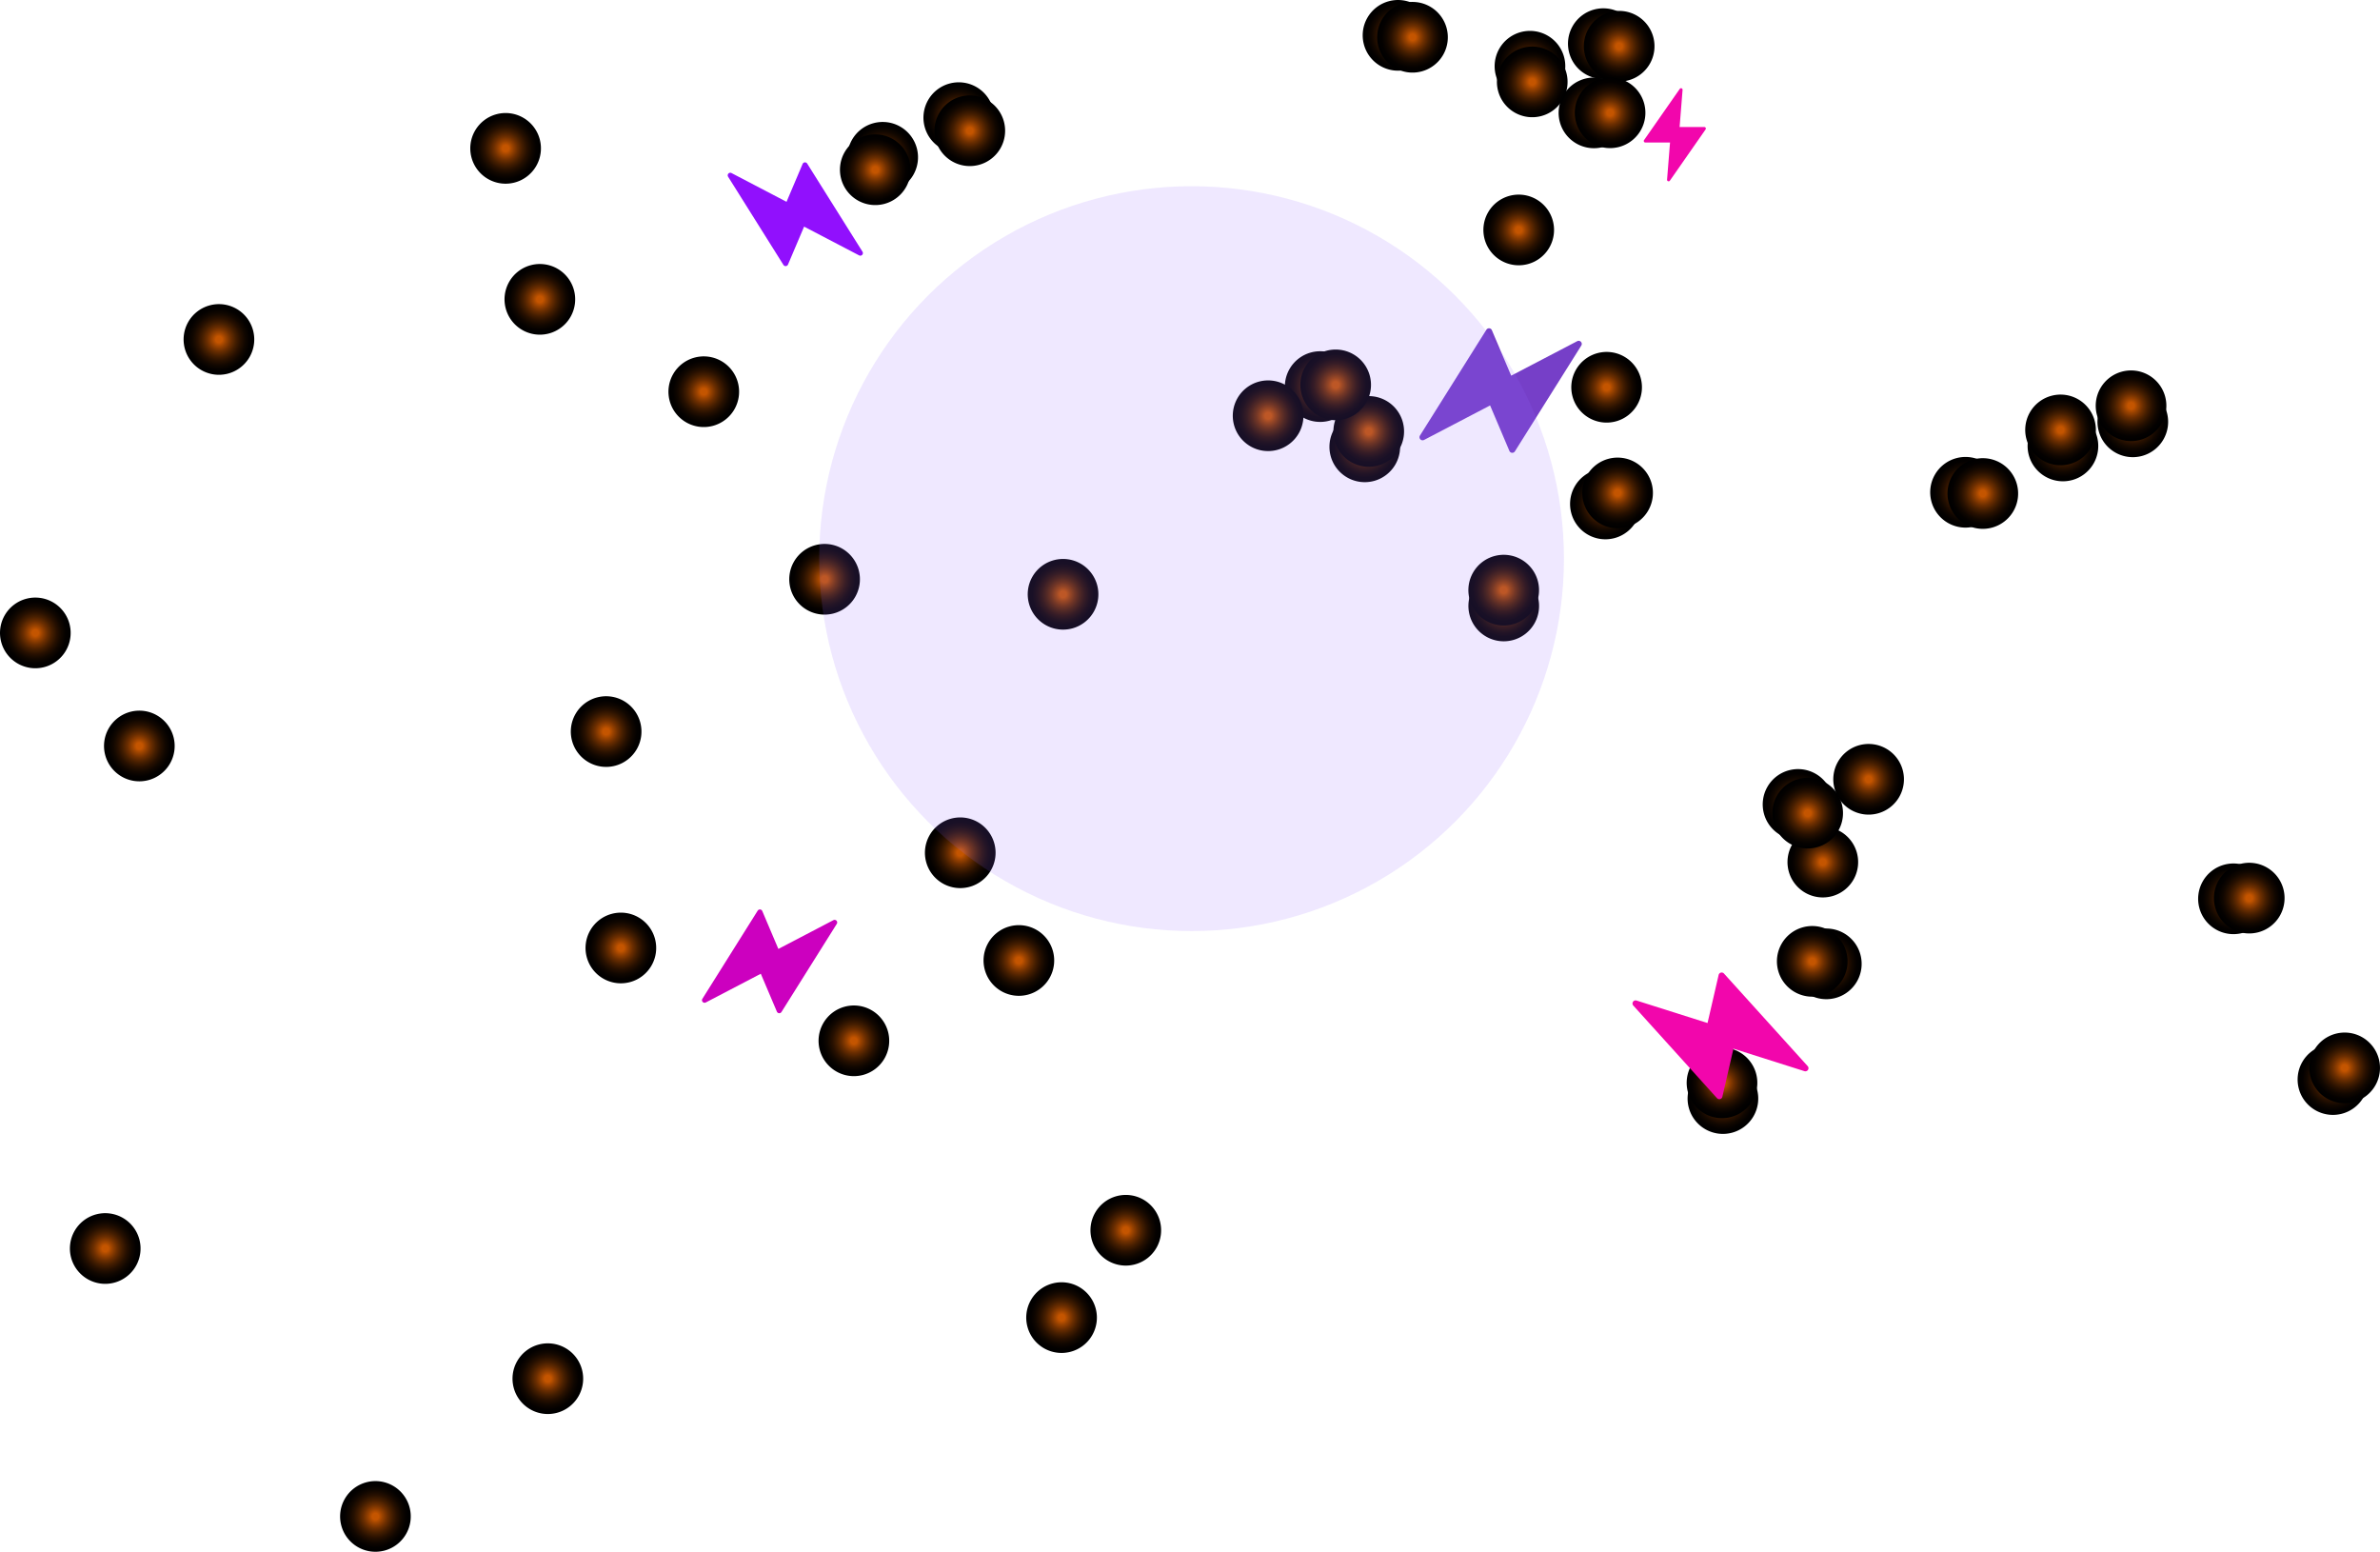 <svg xmlns="http://www.w3.org/2000/svg" xmlns:xlink="http://www.w3.org/1999/xlink" width="383.491" height="250" viewBox="0 0 383.491 250">
  <defs>
    <radialGradient id="radial-gradient" cx="0.5" cy="0.5" r="0.5" gradientUnits="objectBoundingBox">
      <stop offset="0.091" stop-color="#c45500"/>
      <stop offset="0.196" stop-color="#9b4300"/>
      <stop offset="0.334" stop-color="#6c2e00"/>
      <stop offset="0.472" stop-color="#451e00"/>
      <stop offset="0.608" stop-color="#271000"/>
      <stop offset="0.741" stop-color="#110700"/>
      <stop offset="0.869" stop-color="#040100"/>
      <stop offset="0.988"/>
    </radialGradient>
  </defs>
  <g id="Group_12589" data-name="Group 12589" transform="translate(4 -85)">
    <g id="Group_11955" data-name="Group 11955" transform="translate(-4 85)">
      <g id="Group_11896" data-name="Group 11896" transform="translate(91.978 112.167)">
        <path id="Path_79199" data-name="Path 79199" d="M227.1,264.449a5.692,5.692,0,1,0-4.017,6.976A5.693,5.693,0,0,0,227.1,264.449Z" transform="translate(-215.914 -260.235)" fill="url(#radial-gradient)" style="mix-blend-mode: color-dodge;isolation: isolate"/>
      </g>
      <g id="Group_11897" data-name="Group 11897" transform="translate(16.759 114.489)">
        <path id="Path_79200" data-name="Path 79200" d="M94.667,260.36a5.692,5.692,0,1,0-4.017,6.976A5.694,5.694,0,0,0,94.667,260.36Z" transform="translate(-83.477 -256.146)" fill="url(#radial-gradient)" style="mix-blend-mode: color-dodge;isolation: isolate"/>
      </g>
      <g id="Group_11898" data-name="Group 11898" transform="translate(0 96.272)">
        <path id="Path_79201" data-name="Path 79201" d="M65.16,292.436a5.692,5.692,0,1,0-4.017,6.976A5.692,5.692,0,0,0,65.16,292.436Z" transform="translate(-53.97 -288.222)" fill="url(#radial-gradient)" style="mix-blend-mode: color-dodge;isolation: isolate"/>
      </g>
      <g id="Group_11899" data-name="Group 11899" transform="translate(107.706 57.413)">
        <path id="Path_79202" data-name="Path 79202" d="M254.795,360.854a5.692,5.692,0,1,0-4.017,6.977A5.694,5.694,0,0,0,254.795,360.854Z" transform="translate(-243.605 -356.64)" fill="url(#radial-gradient)" style="mix-blend-mode: color-dodge;isolation: isolate"/>
      </g>
      <g id="Group_11900" data-name="Group 11900" transform="translate(81.294 42.533)">
        <path id="Path_79203" data-name="Path 79203" d="M208.293,387.052a5.692,5.692,0,1,0-4.017,6.976A5.693,5.693,0,0,0,208.293,387.052Z" transform="translate(-197.103 -382.839)" fill="url(#radial-gradient)" style="mix-blend-mode: color-dodge;isolation: isolate"/>
      </g>
      <g id="Group_11901" data-name="Group 11901" transform="translate(75.776 18.209)">
        <path id="Path_79204" data-name="Path 79204" d="M198.577,429.878a5.692,5.692,0,1,0-4.017,6.976A5.693,5.693,0,0,0,198.577,429.878Z" transform="translate(-187.387 -425.665)" fill="url(#radial-gradient)" style="mix-blend-mode: color-dodge;isolation: isolate"/>
      </g>
      <g id="Group_11902" data-name="Group 11902" transform="translate(29.583 48.996)">
        <path id="Path_79205" data-name="Path 79205" d="M117.247,375.673a5.692,5.692,0,1,0-4.017,6.976A5.693,5.693,0,0,0,117.247,375.673Z" transform="translate(-106.057 -371.459)" fill="url(#radial-gradient)" style="mix-blend-mode: color-dodge;isolation: isolate"/>
      </g>
      <g id="Group_11903" data-name="Group 11903" transform="translate(271.921 171.292)">
        <path id="Path_79206" data-name="Path 79206" d="M543.925,160.349a5.692,5.692,0,1,0-4.017,6.976A5.692,5.692,0,0,0,543.925,160.349Z" transform="translate(-532.735 -156.135)" fill="url(#radial-gradient)" style="mix-blend-mode: color-dodge;isolation: isolate"/>
      </g>
      <g id="Group_11904" data-name="Group 11904" transform="translate(271.774 168.76)">
        <path id="Path_79207" data-name="Path 79207" d="M543.667,164.808a5.692,5.692,0,1,0-4.017,6.976A5.693,5.693,0,0,0,543.667,164.808Z" transform="translate(-532.477 -160.594)" fill="url(#radial-gradient)" style="mix-blend-mode: color-dodge;isolation: isolate"/>
      </g>
      <g id="Group_11905" data-name="Group 11905" transform="translate(175.707 192.508)">
        <path id="Path_79208" data-name="Path 79208" d="M374.523,122.995a5.692,5.692,0,1,0-4.017,6.976A5.692,5.692,0,0,0,374.523,122.995Z" transform="translate(-363.333 -118.781)" fill="url(#radial-gradient)" style="mix-blend-mode: color-dodge;isolation: isolate"/>
      </g>
      <g id="Group_11906" data-name="Group 11906" transform="translate(165.358 206.581)">
        <path id="Path_79209" data-name="Path 79209" d="M356.3,98.217a5.692,5.692,0,1,0-4.017,6.976A5.692,5.692,0,0,0,356.3,98.217Z" transform="translate(-345.111 -94.003)" fill="url(#radial-gradient)" style="mix-blend-mode: color-dodge;isolation: isolate"/>
      </g>
      <g id="Group_11907" data-name="Group 11907" transform="translate(82.58 216.417)">
        <path id="Path_79210" data-name="Path 79210" d="M210.556,80.9a5.692,5.692,0,1,0-4.017,6.977A5.693,5.693,0,0,0,210.556,80.9Z" transform="translate(-199.366 -76.684)" fill="url(#radial-gradient)" style="mix-blend-mode: color-dodge;isolation: isolate"/>
      </g>
      <g id="Group_11908" data-name="Group 11908" transform="translate(54.8 238.612)">
        <path id="Path_79211" data-name="Path 79211" d="M161.645,41.819a5.692,5.692,0,1,0-4.017,6.976A5.694,5.694,0,0,0,161.645,41.819Z" transform="translate(-150.455 -37.605)" fill="url(#radial-gradient)" style="mix-blend-mode: color-dodge;isolation: isolate"/>
      </g>
      <g id="Group_11909" data-name="Group 11909" transform="translate(127.173 87.631)">
        <path id="Path_79212" data-name="Path 79212" d="M289.071,307.649a5.692,5.692,0,1,0-4.017,6.976A5.693,5.693,0,0,0,289.071,307.649Z" transform="translate(-277.881 -303.435)" fill="url(#radial-gradient)" style="mix-blend-mode: color-dodge;isolation: isolate"/>
      </g>
      <g id="Group_11910" data-name="Group 11910" transform="translate(165.597 90.05)">
        <path id="Path_79213" data-name="Path 79213" d="M356.722,303.391a5.692,5.692,0,1,0-4.017,6.976A5.692,5.692,0,0,0,356.722,303.391Z" transform="translate(-345.532 -299.177)" fill="url(#radial-gradient)" style="mix-blend-mode: color-dodge;isolation: isolate"/>
      </g>
      <g id="Group_11911" data-name="Group 11911" transform="translate(149.033 131.692)">
        <path id="Path_79214" data-name="Path 79214" d="M327.558,230.072a5.692,5.692,0,1,0-4.017,6.976A5.693,5.693,0,0,0,327.558,230.072Z" transform="translate(-316.368 -225.858)" fill="url(#radial-gradient)" style="mix-blend-mode: color-dodge;isolation: isolate"/>
      </g>
      <g id="Group_11912" data-name="Group 11912" transform="translate(158.478 149.046)">
        <path id="Path_79215" data-name="Path 79215" d="M344.189,199.518a5.692,5.692,0,1,0-4.017,6.976A5.692,5.692,0,0,0,344.189,199.518Z" transform="translate(-332.999 -195.304)" fill="url(#radial-gradient)" style="mix-blend-mode: color-dodge;isolation: isolate"/>
      </g>
      <g id="Group_11913" data-name="Group 11913" transform="translate(131.895 161.987)">
        <path id="Path_79216" data-name="Path 79216" d="M297.385,176.732a5.692,5.692,0,1,0-4.017,6.976A5.693,5.693,0,0,0,297.385,176.732Z" transform="translate(-286.195 -172.518)" fill="url(#radial-gradient)" style="mix-blend-mode: color-dodge;isolation: isolate"/>
      </g>
      <g id="Group_11914" data-name="Group 11914" transform="translate(94.347 147.031)">
        <path id="Path_79217" data-name="Path 79217" d="M231.274,203.063a5.692,5.692,0,1,0-4.017,6.977A5.694,5.694,0,0,0,231.274,203.063Z" transform="translate(-220.084 -198.85)" fill="url(#radial-gradient)" style="mix-blend-mode: color-dodge;isolation: isolate"/>
      </g>
      <g id="Group_11915" data-name="Group 11915" transform="translate(295.398 119.855)">
        <path id="Path_79218" data-name="Path 79218" d="M585.261,250.911a5.692,5.692,0,1,0-4.017,6.977A5.693,5.693,0,0,0,585.261,250.911Z" transform="translate(-574.071 -246.698)" fill="url(#radial-gradient)" style="mix-blend-mode: color-dodge;isolation: isolate"/>
      </g>
      <g id="Group_11916" data-name="Group 11916" transform="translate(288.018 133.195)">
        <path id="Path_79219" data-name="Path 79219" d="M572.267,227.426a5.692,5.692,0,1,0-4.017,6.976A5.693,5.693,0,0,0,572.267,227.426Z" transform="translate(-561.077 -223.212)" fill="url(#radial-gradient)" style="mix-blend-mode: color-dodge;isolation: isolate"/>
      </g>
      <g id="Group_11917" data-name="Group 11917" transform="translate(288.583 149.589)">
        <path id="Path_79220" data-name="Path 79220" d="M573.261,198.562a5.692,5.692,0,1,0-4.017,6.976A5.692,5.692,0,0,0,573.261,198.562Z" transform="translate(-562.071 -194.348)" fill="url(#radial-gradient)" style="mix-blend-mode: color-dodge;isolation: isolate"/>
      </g>
      <g id="Group_11918" data-name="Group 11918" transform="translate(286.315 149.186)">
        <path id="Path_79221" data-name="Path 79221" d="M569.269,199.269a5.692,5.692,0,1,0-4.017,6.977A5.693,5.693,0,0,0,569.269,199.269Z" transform="translate(-558.079 -195.056)" fill="url(#radial-gradient)" style="mix-blend-mode: color-dodge;isolation: isolate"/>
      </g>
      <g id="Group_11919" data-name="Group 11919" transform="translate(370.215 168.229)">
        <path id="Path_79222" data-name="Path 79222" d="M716.989,165.741a5.692,5.692,0,1,0-4.017,6.977A5.693,5.693,0,0,0,716.989,165.741Z" transform="translate(-705.799 -161.527)" fill="url(#radial-gradient)" style="mix-blend-mode: color-dodge;isolation: isolate"/>
      </g>
      <g id="Group_11920" data-name="Group 11920" transform="translate(372.104 166.351)">
        <path id="Path_79223" data-name="Path 79223" d="M720.316,169.049a5.692,5.692,0,1,0-4.017,6.976A5.692,5.692,0,0,0,720.316,169.049Z" transform="translate(-709.127 -164.835)" fill="url(#radial-gradient)" style="mix-blend-mode: color-dodge;isolation: isolate"/>
      </g>
      <g id="Group_11921" data-name="Group 11921" transform="translate(354.188 139.114)">
        <path id="Path_79224" data-name="Path 79224" d="M688.77,217a5.692,5.692,0,1,0-4.017,6.976A5.692,5.692,0,0,0,688.77,217Z" transform="translate(-677.58 -212.79)" fill="url(#radial-gradient)" style="mix-blend-mode: color-dodge;isolation: isolate"/>
      </g>
      <g id="Group_11922" data-name="Group 11922" transform="translate(356.729 139.001)">
        <path id="Path_79225" data-name="Path 79225" d="M693.245,217.2a5.692,5.692,0,1,0-4.017,6.976A5.692,5.692,0,0,0,693.245,217.2Z" transform="translate(-682.055 -212.989)" fill="url(#radial-gradient)" style="mix-blend-mode: color-dodge;isolation: isolate"/>
      </g>
      <g id="Group_11923" data-name="Group 11923" transform="translate(284.027 123.904)">
        <path id="Path_79226" data-name="Path 79226" d="M565.241,243.785a5.692,5.692,0,1,0-4.017,6.976A5.693,5.693,0,0,0,565.241,243.785Z" transform="translate(-554.051 -239.571)" fill="url(#radial-gradient)" style="mix-blend-mode: color-dodge;isolation: isolate"/>
      </g>
      <g id="Group_11924" data-name="Group 11924" transform="translate(285.579 125.305)">
        <path id="Path_79227" data-name="Path 79227" d="M567.973,241.317a5.692,5.692,0,1,0-4.017,6.976A5.693,5.693,0,0,0,567.973,241.317Z" transform="translate(-556.783 -237.103)" fill="url(#radial-gradient)" style="mix-blend-mode: color-dodge;isolation: isolate"/>
      </g>
      <g id="Group_11925" data-name="Group 11925" transform="translate(337.967 62.265)">
        <path id="Path_79228" data-name="Path 79228" d="M660.211,352.311a5.692,5.692,0,1,0-4.017,6.977A5.694,5.694,0,0,0,660.211,352.311Z" transform="translate(-649.021 -348.097)" fill="url(#radial-gradient)" style="mix-blend-mode: color-dodge;isolation: isolate"/>
      </g>
      <g id="Group_11926" data-name="Group 11926" transform="translate(337.684 59.679)">
        <path id="Path_79229" data-name="Path 79229" d="M659.713,356.863a5.692,5.692,0,1,0-4.017,6.976A5.694,5.694,0,0,0,659.713,356.863Z" transform="translate(-648.523 -352.649)" fill="url(#radial-gradient)" style="mix-blend-mode: color-dodge;isolation: isolate"/>
      </g>
      <g id="Group_11927" data-name="Group 11927" transform="translate(326.708 66.153)">
        <path id="Path_79230" data-name="Path 79230" d="M640.387,345.466a5.692,5.692,0,1,0-4.017,6.976A5.692,5.692,0,0,0,640.387,345.466Z" transform="translate(-629.197 -341.252)" fill="url(#radial-gradient)" style="mix-blend-mode: color-dodge;isolation: isolate"/>
      </g>
      <g id="Group_11928" data-name="Group 11928" transform="translate(326.324 63.569)">
        <path id="Path_79231" data-name="Path 79231" d="M639.712,350.015a5.692,5.692,0,1,0-4.017,6.977A5.694,5.694,0,0,0,639.712,350.015Z" transform="translate(-628.522 -345.801)" fill="url(#radial-gradient)" style="mix-blend-mode: color-dodge;isolation: isolate"/>
      </g>
      <g id="Group_11929" data-name="Group 11929" transform="translate(311.013 73.616)">
        <path id="Path_79232" data-name="Path 79232" d="M612.755,332.324a5.692,5.692,0,1,0-4.017,6.976A5.694,5.694,0,0,0,612.755,332.324Z" transform="translate(-601.565 -328.11)" fill="url(#radial-gradient)" style="mix-blend-mode: color-dodge;isolation: isolate"/>
      </g>
      <g id="Group_11930" data-name="Group 11930" transform="translate(313.797 73.813)">
        <path id="Path_79233" data-name="Path 79233" d="M617.655,331.978a5.692,5.692,0,1,0-4.017,6.977A5.693,5.693,0,0,0,617.655,331.978Z" transform="translate(-606.465 -327.764)" fill="url(#radial-gradient)" style="mix-blend-mode: color-dodge;isolation: isolate"/>
      </g>
      <g id="Group_11931" data-name="Group 11931" transform="translate(253.183 56.697)">
        <path id="Path_79234" data-name="Path 79234" d="M510.933,362.114a5.692,5.692,0,1,0-4.017,6.976A5.693,5.693,0,0,0,510.933,362.114Z" transform="translate(-499.743 -357.9)" fill="url(#radial-gradient)" style="mix-blend-mode: color-dodge;isolation: isolate"/>
      </g>
      <g id="Group_11932" data-name="Group 11932" transform="translate(252.985 75.498)">
        <path id="Path_79235" data-name="Path 79235" d="M510.586,329.011a5.692,5.692,0,1,0-4.017,6.976A5.693,5.693,0,0,0,510.586,329.011Z" transform="translate(-499.396 -324.797)" fill="url(#radial-gradient)" style="mix-blend-mode: color-dodge;isolation: isolate"/>
      </g>
      <g id="Group_11933" data-name="Group 11933" transform="translate(254.951 73.722)">
        <path id="Path_79236" data-name="Path 79236" d="M514.047,332.139a5.692,5.692,0,1,0-4.017,6.976A5.694,5.694,0,0,0,514.047,332.139Z" transform="translate(-502.857 -327.926)" fill="url(#radial-gradient)" style="mix-blend-mode: color-dodge;isolation: isolate"/>
      </g>
      <g id="Group_11934" data-name="Group 11934" transform="translate(236.605 91.929)">
        <path id="Path_79237" data-name="Path 79237" d="M481.745,300.082a5.692,5.692,0,1,0-4.017,6.977A5.693,5.693,0,0,0,481.745,300.082Z" transform="translate(-470.555 -295.868)" fill="url(#radial-gradient)" style="mix-blend-mode: color-dodge;isolation: isolate"/>
      </g>
      <g id="Group_11935" data-name="Group 11935" transform="translate(236.6 89.381)">
        <path id="Path_79238" data-name="Path 79238" d="M481.737,304.568a5.692,5.692,0,1,0-4.017,6.976A5.694,5.694,0,0,0,481.737,304.568Z" transform="translate(-470.547 -300.354)" fill="url(#radial-gradient)" style="mix-blend-mode: color-dodge;isolation: isolate"/>
      </g>
      <g id="Group_11936" data-name="Group 11936" transform="translate(214.213 66.295)">
        <path id="Path_79239" data-name="Path 79239" d="M442.32,345.214a5.692,5.692,0,1,0-4.017,6.976A5.693,5.693,0,0,0,442.32,345.214Z" transform="translate(-431.13 -341.001)" fill="url(#radial-gradient)" style="mix-blend-mode: color-dodge;isolation: isolate"/>
      </g>
      <g id="Group_11937" data-name="Group 11937" transform="translate(214.852 63.813)">
        <path id="Path_79240" data-name="Path 79240" d="M443.446,349.585a5.692,5.692,0,1,0-4.017,6.976A5.693,5.693,0,0,0,443.446,349.585Z" transform="translate(-432.256 -345.371)" fill="url(#radial-gradient)" style="mix-blend-mode: color-dodge;isolation: isolate"/>
      </g>
      <g id="Group_11938" data-name="Group 11938" transform="translate(207.029 56.586)">
        <path id="Path_79241" data-name="Path 79241" d="M429.671,362.31a5.692,5.692,0,1,0-4.017,6.977A5.694,5.694,0,0,0,429.671,362.31Z" transform="translate(-418.481 -358.096)" fill="url(#radial-gradient)" style="mix-blend-mode: color-dodge;isolation: isolate"/>
      </g>
      <g id="Group_11939" data-name="Group 11939" transform="translate(209.525 56.313)">
        <path id="Path_79242" data-name="Path 79242" d="M434.066,362.79a5.692,5.692,0,1,0-4.017,6.976A5.692,5.692,0,0,0,434.066,362.79Z" transform="translate(-422.877 -358.577)" fill="url(#radial-gradient)" style="mix-blend-mode: color-dodge;isolation: isolate"/>
      </g>
      <g id="Group_11940" data-name="Group 11940" transform="translate(198.639 61.289)">
        <path id="Path_79243" data-name="Path 79243" d="M414.9,354.028A5.692,5.692,0,1,0,410.883,361,5.693,5.693,0,0,0,414.9,354.028Z" transform="translate(-403.709 -349.814)" fill="url(#radial-gradient)" style="mix-blend-mode: color-dodge;isolation: isolate"/>
      </g>
      <g id="Group_11941" data-name="Group 11941" transform="translate(239.024 31.353)">
        <path id="Path_79244" data-name="Path 79244" d="M486,406.736a5.692,5.692,0,1,0-4.017,6.976A5.694,5.694,0,0,0,486,406.736Z" transform="translate(-474.815 -402.522)" fill="url(#radial-gradient)" style="mix-blend-mode: color-dodge;isolation: isolate"/>
      </g>
      <g id="Group_11942" data-name="Group 11942" transform="translate(252.649 1.34)">
        <path id="Path_79245" data-name="Path 79245" d="M509.994,459.579a5.692,5.692,0,1,0-4.017,6.976A5.692,5.692,0,0,0,509.994,459.579Z" transform="translate(-498.804 -455.366)" fill="url(#radial-gradient)" style="mix-blend-mode: color-dodge;isolation: isolate"/>
      </g>
      <g id="Group_11943" data-name="Group 11943" transform="translate(255.205 1.755)">
        <path id="Path_79246" data-name="Path 79246" d="M514.494,458.849a5.692,5.692,0,1,0-4.017,6.977A5.693,5.693,0,0,0,514.494,458.849Z" transform="translate(-503.304 -454.635)" fill="url(#radial-gradient)" style="mix-blend-mode: color-dodge;isolation: isolate"/>
      </g>
      <g id="Group_11944" data-name="Group 11944" transform="translate(251.141 12.491)">
        <path id="Path_79247" data-name="Path 79247" d="M507.338,439.947a5.692,5.692,0,1,0-4.017,6.976A5.694,5.694,0,0,0,507.338,439.947Z" transform="translate(-496.148 -435.733)" fill="url(#radial-gradient)" style="mix-blend-mode: color-dodge;isolation: isolate"/>
      </g>
      <g id="Group_11945" data-name="Group 11945" transform="translate(253.739 12.475)">
        <path id="Path_79248" data-name="Path 79248" d="M511.913,439.974a5.692,5.692,0,1,0-4.017,6.977A5.693,5.693,0,0,0,511.913,439.974Z" transform="translate(-500.723 -435.76)" fill="url(#radial-gradient)" style="mix-blend-mode: color-dodge;isolation: isolate"/>
      </g>
      <g id="Group_11946" data-name="Group 11946" transform="translate(219.572 0)">
        <path id="Path_79249" data-name="Path 79249" d="M451.755,461.939a5.692,5.692,0,1,0-4.017,6.976A5.693,5.693,0,0,0,451.755,461.939Z" transform="translate(-440.566 -457.725)" fill="url(#radial-gradient)" style="mix-blend-mode: color-dodge;isolation: isolate"/>
      </g>
      <g id="Group_11947" data-name="Group 11947" transform="translate(221.904 0.31)">
        <path id="Path_79250" data-name="Path 79250" d="M455.861,461.393a5.692,5.692,0,1,0-4.017,6.977A5.693,5.693,0,0,0,455.861,461.393Z" transform="translate(-444.671 -457.18)" fill="url(#radial-gradient)" style="mix-blend-mode: color-dodge;isolation: isolate"/>
      </g>
      <g id="Group_11948" data-name="Group 11948" transform="translate(240.831 4.976)">
        <path id="Path_79251" data-name="Path 79251" d="M489.186,453.177a5.692,5.692,0,1,0-4.017,6.976A5.692,5.692,0,0,0,489.186,453.177Z" transform="translate(-477.996 -448.964)" fill="url(#radial-gradient)" style="mix-blend-mode: color-dodge;isolation: isolate"/>
      </g>
      <g id="Group_11949" data-name="Group 11949" transform="translate(241.198 7.499)">
        <path id="Path_79252" data-name="Path 79252" d="M489.833,448.735a5.692,5.692,0,1,0-4.017,6.976A5.694,5.694,0,0,0,489.833,448.735Z" transform="translate(-478.643 -444.521)" fill="url(#radial-gradient)" style="mix-blend-mode: color-dodge;isolation: isolate"/>
      </g>
      <g id="Group_11950" data-name="Group 11950" transform="translate(148.794 13.259)">
        <path id="Path_79253" data-name="Path 79253" d="M327.138,438.595a5.692,5.692,0,1,0-4.017,6.976A5.692,5.692,0,0,0,327.138,438.595Z" transform="translate(-315.948 -434.381)" fill="url(#radial-gradient)" style="mix-blend-mode: color-dodge;isolation: isolate"/>
      </g>
      <g id="Group_11951" data-name="Group 11951" transform="translate(150.57 15.371)">
        <path id="Path_79254" data-name="Path 79254" d="M330.264,434.876a5.692,5.692,0,1,0-4.017,6.976A5.692,5.692,0,0,0,330.264,434.876Z" transform="translate(-319.074 -430.663)" fill="url(#radial-gradient)" style="mix-blend-mode: color-dodge;isolation: isolate"/>
      </g>
      <g id="Group_11952" data-name="Group 11952" transform="translate(136.535 19.647)">
        <path id="Path_79255" data-name="Path 79255" d="M305.554,427.347a5.692,5.692,0,1,0-4.017,6.977A5.693,5.693,0,0,0,305.554,427.347Z" transform="translate(-294.364 -423.133)" fill="url(#radial-gradient)" style="mix-blend-mode: color-dodge;isolation: isolate"/>
      </g>
      <g id="Group_11953" data-name="Group 11953" transform="translate(135.341 21.652)">
        <path id="Path_79256" data-name="Path 79256" d="M303.452,423.816a5.692,5.692,0,1,0-4.017,6.976A5.693,5.693,0,0,0,303.452,423.816Z" transform="translate(-292.262 -419.602)" fill="url(#radial-gradient)" style="mix-blend-mode: color-dodge;isolation: isolate"/>
      </g>
      <g id="Group_11954" data-name="Group 11954" transform="translate(11.262 195.449)">
        <path id="Path_79257" data-name="Path 79257" d="M84.988,117.816a5.692,5.692,0,1,0-4.017,6.976A5.693,5.693,0,0,0,84.988,117.816Z" transform="translate(-73.798 -113.602)" fill="url(#radial-gradient)" style="mix-blend-mode: color-dodge;isolation: isolate"/>
      </g>
    </g>
    <g id="layer1" transform="matrix(-0.391, -0.921, 0.921, -0.391, 227.895, 162.995)">
      <path id="path11821" d="M11.975,30a.5.5,0,0,1-.384-.214l-11.5-16.5A.5.5,0,0,1,.5,12.5H8.458L7.5.538A.5.5,0,0,1,8.41.213l11.5,16.5a.5.5,0,0,1-.409.786H11.544L12.5,29.46a.5.5,0,0,1-.524.539Z" transform="translate(0 0)" fill="#763fc8"/>
    </g>
    <circle id="Ellipse_1114" data-name="Ellipse 1114" cx="60" cy="60" r="60" transform="translate(128 115)" fill="#9464ff" opacity="0.15"/>
    <g id="layer1-2" data-name="layer1" transform="matrix(0.391, -0.921, 0.921, 0.391, -150.293, 15.511)">
      <path id="path11821-2" data-name="path11821" d="M13.154,280.6a.415.415,0,0,0-.32.178L3.25,294.524a.417.417,0,0,0,.342.655h6.631l-.8,9.968a.417.417,0,0,0,.756.271l9.584-13.748a.417.417,0,0,0-.341-.655H12.795l.8-9.969a.417.417,0,0,0-.437-.449Z" transform="translate(0 0)" fill="#9110fd"/>
    </g>
    <g id="layer1-3" data-name="layer1" transform="matrix(-0.391, -0.921, 0.921, -0.391, 111.75, 252.439)">
      <path id="path11821-3" data-name="path11821" d="M9.98,25a.415.415,0,0,1-.32-.178L.076,11.072a.417.417,0,0,1,.342-.655H7.048L6.252.449A.417.417,0,0,1,7.008.178l9.584,13.748a.417.417,0,0,1-.341.655H9.62l.8,9.969A.417.417,0,0,1,9.98,25Z" transform="translate(0 0)" fill="#cc00bf"/>
    </g>
    <g id="layer1-4" data-name="layer1" transform="translate(256.36 258.251) rotate(-77)">
      <path id="path11821-4" data-name="path11821" d="M11.976,0a.5.5,0,0,0-.384.214l-11.5,16.5A.5.5,0,0,0,.5,17.5H8.458L7.5,29.462a.5.5,0,0,0,.907.325l11.5-16.5A.5.5,0,0,0,19.5,12.5H11.544L12.5.54A.5.5,0,0,0,11.976,0Z" transform="translate(0 0)" fill="#f206ac"/>
    </g>
    <g id="layer1-5" data-name="layer1" transform="translate(260.864 99.212)">
      <path id="path11821-5" data-name="path11821" d="M5.988,0A.249.249,0,0,0,5.8.107L.045,8.357A.25.25,0,0,0,.25,8.75H4.229l-.478,5.981a.25.25,0,0,0,.454.163L9.956,6.644a.25.25,0,0,0-.2-.393H5.772L6.25.27A.25.25,0,0,0,5.988,0Z" transform="translate(0 0)" fill="#f206ac"/>
    </g>
  </g>
</svg>
